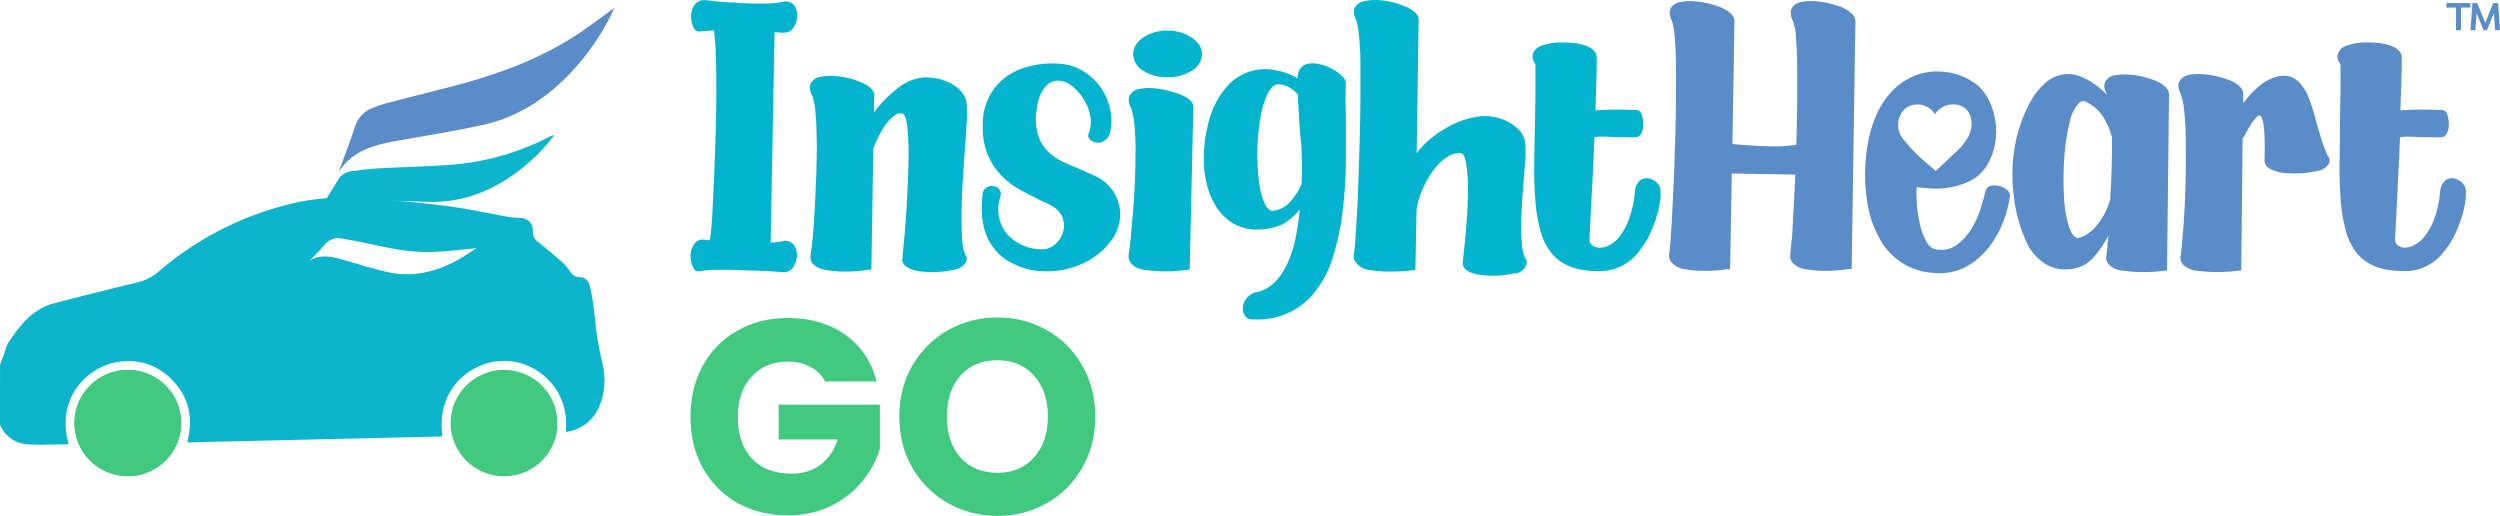 <svg width="315" height="65" viewBox="0 0 315 65" fill="none" xmlns="http://www.w3.org/2000/svg">
<path d="M16.071 60C15.188 59.995 14.314 59.818 13.499 59.477C12.684 59.136 11.945 58.639 11.324 58.014C10.068 56.752 9.368 55.044 9.378 53.268C9.387 51.492 10.104 49.792 11.373 48.542C12.641 47.293 14.356 46.596 16.14 46.605C17.925 46.614 19.632 47.328 20.888 48.591C22.143 49.853 22.843 51.56 22.834 53.337C22.825 55.113 22.107 56.813 20.839 58.063C19.571 59.312 17.856 60.009 16.071 60Z" fill="#40C97F"/>
<path d="M16.071 60C15.188 59.995 14.314 59.818 13.499 59.477C12.684 59.136 11.945 58.639 11.324 58.014C10.068 56.752 9.368 55.044 9.378 53.268C9.387 51.492 10.104 49.792 11.373 48.542C12.641 47.293 14.356 46.596 16.14 46.605C17.925 46.614 19.632 47.328 20.888 48.591C22.143 49.853 22.843 51.56 22.834 53.337C22.825 55.113 22.107 56.813 20.839 58.063C19.571 59.312 17.856 60.009 16.071 60Z" fill="#40C97F"/>
<path d="M63.494 60C62.165 59.998 60.866 59.603 59.761 58.866C58.657 58.129 57.796 57.083 57.288 55.86C56.781 54.636 56.649 53.291 56.909 51.993C57.169 50.695 57.809 49.502 58.749 48.566C59.69 47.63 60.887 46.993 62.191 46.734C63.495 46.475 64.847 46.607 66.076 47.112C67.305 47.618 68.356 48.474 69.096 49.574C69.836 50.673 70.233 51.966 70.235 53.29C70.244 54.174 70.076 55.05 69.741 55.868C69.405 56.687 68.909 57.43 68.281 58.055C67.653 58.68 66.907 59.174 66.085 59.508C65.263 59.842 64.382 60.009 63.494 60Z" fill="#40C97F"/>
<path d="M42.674 21.667C44.48 18.84 47.383 18.197 50.381 17.678C53.867 17.054 57.36 16.505 60.808 15.75C65.279 14.764 68.96 12.329 72.039 9.027C74.066 6.866 75.756 4.415 77.055 1.755C77.18 1.506 77.287 1.243 77.394 1C75.738 2.192 74.145 3.434 72.453 4.527C67.537 7.691 62.087 9.589 56.45 11.018C53.848 11.686 51.24 12.335 48.638 13.016C48.081 13.171 47.534 13.361 47.001 13.584C46.457 13.774 45.966 14.09 45.57 14.507C45.175 14.924 44.885 15.429 44.725 15.981C44.098 17.897 43.358 19.776 42.674 21.667Z" fill="#5A8CC9"/>
<path d="M40.006 26.781C41.674 25.302 43.637 25.021 45.769 25.14C48.509 25.289 51.255 25.352 53.996 25.433C58.385 25.558 62.229 23.979 65.646 21.301C67.234 20.058 68.651 18.612 69.86 17C69.68 17.046 69.504 17.105 69.333 17.175C65.443 19.211 61.175 20.432 56.792 20.764C53.814 21.007 50.823 21.032 47.838 21.201C46.622 21.27 45.399 21.413 44.189 21.582C43.846 21.633 43.52 21.765 43.238 21.965C42.955 22.166 42.725 22.43 42.565 22.736C41.731 24.103 40.859 25.433 40.006 26.781Z" fill="#0CB4CD"/>
<path fill-rule="evenodd" clip-rule="evenodd" d="M0.176 45.493C0.12 45.64 0.063 45.788 0.006 45.937L0 53.483C0.271 54.18 0.735 54.785 1.34 55.227C1.944 55.669 2.663 55.931 3.411 55.98C4.569 56.063 5.735 56.036 6.902 56.008C7.486 55.994 8.07 55.98 8.653 55.98C6.904 49.882 11.412 45.706 15.682 45.513C16.775 45.438 17.87 45.601 18.893 45.991C19.915 46.382 20.84 46.989 21.602 47.772C23.809 49.982 24.392 52.622 23.596 55.743L55.744 54.994C54.91 48.796 59.5 45.65 63.062 45.487C65.037 45.369 66.981 46.018 68.485 47.298C70.674 49.145 71.527 51.561 71.301 54.426C72.187 54.312 73.03 53.977 73.751 53.452C74.472 52.927 75.049 52.229 75.427 51.424C76.23 49.601 76.386 47.561 75.872 45.637C75.431 43.806 75.123 41.945 74.95 40.069C74.838 38.796 74.648 37.531 74.38 36.281C74.273 35.606 73.865 34.926 73.126 34.926C72.326 34.938 72.028 34.508 71.668 33.989C71.652 33.966 71.636 33.944 71.621 33.921C71.315 33.501 70.957 33.121 70.555 32.791C69.652 31.992 68.724 31.212 67.771 30.463C67.563 30.32 67.397 30.125 67.287 29.899C67.177 29.673 67.127 29.422 67.144 29.171C67.169 28.066 66.485 27.442 65.369 27.442C64.949 27.444 64.529 27.41 64.115 27.342C63.204 27.182 62.3 27.006 61.399 26.831C59.771 26.515 58.156 26.201 56.54 25.988C53.186 25.557 49.812 25.245 46.432 24.995C43.544 24.74 40.634 24.883 37.785 25.42C31.252 26.794 25.17 29.785 20.103 34.115C19.333 34.802 18.412 35.298 17.413 35.563C17.078 35.644 16.74 35.726 16.4 35.807C15.697 35.977 14.988 36.148 14.278 36.324L14.074 36.374C11.608 36.982 9.138 37.591 6.691 38.247C4.007 38.996 2.445 41.075 1.003 43.24C0.819 43.612 0.678 44.004 0.583 44.408C0.454 44.771 0.316 45.131 0.176 45.493ZM58.252 31.445C58.839 31.384 59.433 31.323 60.037 31.269C59.764 31.441 59.495 31.619 59.227 31.796C58.706 32.139 58.188 32.481 57.654 32.773C54.858 34.303 51.892 35.008 48.719 34.259C47.188 33.9 45.679 33.455 44.17 33.009C43.868 32.92 43.566 32.831 43.264 32.742C41.79 32.312 40.336 31.987 39.006 32.855C39.204 32.646 39.411 32.435 39.622 32.22C40.093 31.74 40.58 31.244 41.013 30.726C41.27 30.431 41.604 30.213 41.978 30.097C42.353 29.98 42.752 29.969 43.132 30.064C43.922 30.195 44.712 30.333 45.49 30.501C45.805 30.568 46.12 30.636 46.434 30.704C49.06 31.271 51.69 31.839 54.394 31.75C55.664 31.711 56.94 31.58 58.252 31.445Z" fill="#0CB4CD"/>
<path d="M271.515 10.133C270.977 9.93 270.425 9.763 269.865 9.634C269.263 9.501 268.652 9.418 268.037 9.385C267.495 9.347 266.951 9.385 266.419 9.497C266.212 9.525 266.012 9.596 265.833 9.705C265.654 9.815 265.5 9.96 265.379 10.133C265.231 10.315 265.147 10.541 265.14 10.777C265.139 11.154 265.251 11.523 265.462 11.836V11.927C264.988 11.446 264.476 11.005 263.931 10.606C263.469 10.271 262.969 9.992 262.441 9.775C261.67 9.394 260.801 9.257 259.951 9.384C259.101 9.51 258.309 9.893 257.679 10.482C256.969 11.1 256.372 11.84 255.917 12.667C255.37 13.63 254.919 14.646 254.572 15.7C254.178 16.842 253.901 18.023 253.747 19.223C253.578 20.453 253.523 21.696 253.582 22.937C253.582 23.352 253.664 23.967 253.747 24.806C253.852 25.725 254.025 26.635 254.267 27.527C254.525 28.515 254.867 29.478 255.29 30.406C255.676 31.304 256.263 32.099 257.007 32.729C257.883 33.52 259.02 33.955 260.196 33.95C260.685 33.95 261.172 33.887 261.645 33.763C262.485 33.553 263.237 33.079 263.791 32.409C264.531 31.581 265.159 30.66 265.66 29.667C265.594 30.207 265.553 30.689 265.532 31.113C265.511 31.454 265.47 31.794 265.408 32.13C265.361 32.326 265.359 32.53 265.403 32.727C265.447 32.923 265.535 33.107 265.66 33.264C266.112 33.753 266.731 34.05 267.393 34.095C268.834 34.308 270.296 34.349 271.746 34.216C272.1 34.194 272.453 34.154 272.803 34.095H273.05L273.294 11.923C273.294 11.221 272.712 10.639 271.515 10.133ZM266.072 21.146C266.031 22.509 265.969 23.834 265.887 25.13C265.553 26.32 264.983 27.43 264.211 28.391C263.598 29.185 262.745 29.758 261.781 30.024C261.273 29.875 260.865 29.272 260.584 28.213C260.251 26.971 260.069 25.693 260.044 24.407C259.973 22.849 259.995 21.289 260.11 19.733C260.203 18.314 260.417 16.904 260.749 15.521C260.904 14.58 261.319 13.702 261.946 12.987C262.082 12.839 262.267 12.746 262.466 12.725C262.582 12.741 262.696 12.771 262.804 12.816C263.653 13.206 264.382 13.819 264.913 14.59C265.462 15.415 265.866 16.329 266.11 17.291C266.114 18.512 266.122 19.817 266.072 21.146Z" fill="#5A8CC9"/>
<path d="M89.757 26.85C89.839 25.432 89.915 23.87 89.984 22.164C90.052 20.458 90.114 18.698 90.169 16.884C90.23 15.067 90.257 13.322 90.252 11.649C90.252 9.988 90.252 8.455 90.194 7.08C90.173 5.99 90.095 4.903 89.959 3.822L88.18 3.96C88.027 3.988 87.869 3.962 87.733 3.886C87.597 3.811 87.491 3.69 87.433 3.544C87.22 3.162 87.098 2.735 87.079 2.298C87.034 1.808 87.127 1.316 87.347 0.877C87.475 0.636 87.654 0.426 87.871 0.262C88.166 0.057 88.527 -0.027 88.882 0.025L89.468 0.075C89.859 0.142 90.252 0.187 90.648 0.212L92.001 0.312H92.558L93.157 0.378C94.209 0.441 95.257 0.466 96.293 0.449C97.176 0.454 98.057 0.366 98.921 0.187H98.971C99.234 0.176 99.495 0.242 99.722 0.377C99.949 0.512 100.133 0.71 100.25 0.948C100.394 1.308 100.46 1.694 100.444 2.082C100.432 2.478 100.324 2.866 100.131 3.212C100.029 3.474 99.853 3.7 99.624 3.862C99.394 4.023 99.123 4.112 98.843 4.117H98.455L97.597 4.043L97.102 30.569C97.427 30.558 97.75 30.527 98.071 30.477C98.35 30.45 98.626 30.402 98.897 30.332C99.174 30.328 99.446 30.404 99.68 30.551C99.915 30.698 100.103 30.911 100.221 31.163C100.37 31.519 100.436 31.904 100.415 32.29C100.394 32.676 100.287 33.051 100.102 33.389C100 33.652 99.824 33.878 99.595 34.039C99.365 34.201 99.094 34.29 98.814 34.295H98.773C97.915 34.229 97.164 34.179 96.516 34.146L94.325 34.071L91.935 33.996H89.732C89.188 34.009 88.647 34.071 88.114 34.183C87.962 34.211 87.804 34.185 87.669 34.109C87.533 34.034 87.428 33.913 87.371 33.768C87.158 33.364 87.036 32.919 87.013 32.463C86.964 31.983 87.057 31.499 87.281 31.071C87.396 30.806 87.578 30.575 87.809 30.402C87.955 30.302 88.121 30.233 88.295 30.201C88.469 30.169 88.648 30.174 88.82 30.215L89.402 30.265H89.443C89.607 29.133 89.711 27.994 89.757 26.85Z" fill="#04B4CE"/>
<path d="M102.144 32.076C102.235 31.594 102.322 30.83 102.421 29.779C102.52 28.728 102.598 27.519 102.664 26.173C102.73 24.827 102.8 23.427 102.85 21.96C102.899 20.494 102.932 19.09 102.916 17.773C102.899 16.456 102.85 15.28 102.751 14.241C102.719 13.489 102.58 12.744 102.338 12.031C102.14 11.715 102.038 11.346 102.045 10.972C102.058 10.742 102.131 10.52 102.256 10.328C102.512 9.988 102.889 9.76 103.308 9.692C103.827 9.583 104.358 9.538 104.888 9.559C105.511 9.58 106.13 9.659 106.737 9.796C107.311 9.925 107.872 10.107 108.412 10.34C109.576 10.814 110.162 11.383 110.162 12.044L110.113 14.179C110.994 12.981 112.043 11.919 113.228 11.026C114.202 10.238 115.404 9.789 116.653 9.746C117.148 9.75 117.642 9.804 118.126 9.908C118.69 10.023 119.236 10.216 119.748 10.482C120.264 10.74 120.727 11.094 121.114 11.524C121.514 11.953 121.758 12.505 121.807 13.091C121.865 13.851 121.865 14.615 121.807 15.376C121.749 16.418 121.671 17.648 121.555 19.069C121.477 20.274 121.394 21.512 121.308 22.858C121.221 24.204 121.176 25.458 121.159 26.671C121.143 27.884 121.159 28.985 121.225 29.933C121.232 30.66 121.358 31.381 121.596 32.068C121.672 32.15 121.729 32.246 121.765 32.351C121.801 32.456 121.816 32.568 121.807 32.679C121.789 32.824 121.746 32.964 121.679 33.094C121.497 33.347 121.265 33.558 120.997 33.714C120.729 33.87 120.431 33.967 120.123 34C119.287 34.191 118.431 34.287 117.573 34.286C117.081 34.286 116.59 34.261 116.1 34.212C115.697 34.179 115.3 34.091 114.92 33.95C114.095 33.667 113.682 33.256 113.682 32.704C113.909 30.527 114.095 28.341 114.227 26.181C114.359 24.021 114.445 22.027 114.478 20.307C114.513 18.884 114.464 17.461 114.33 16.044C114.202 14.943 113.991 14.354 113.682 14.291C113.514 14.263 113.342 14.27 113.178 14.314C113.014 14.358 112.86 14.436 112.729 14.545C112.379 14.798 112.065 15.099 111.796 15.438C111.441 15.889 111.129 16.373 110.864 16.884C110.553 17.466 110.278 18.067 110.038 18.682L109.795 33.933L109.547 33.983C109.407 33.983 109.027 34.066 108.421 34.12C107.759 34.191 107.093 34.224 106.428 34.22C105.629 34.22 104.833 34.149 104.047 34.008C103.406 33.938 102.81 33.644 102.363 33.177C102.25 33.02 102.172 32.841 102.134 32.651C102.096 32.461 102.1 32.265 102.144 32.076Z" fill="#04B4CE"/>
<path d="M130.25 34.07C129.669 33.975 129.1 33.822 128.55 33.614C127.934 33.382 127.342 33.09 126.783 32.741C126.174 32.344 125.641 31.839 125.211 31.25C123.932 29.617 123.462 27.328 123.796 24.524C123.801 24.306 123.872 24.095 123.997 23.918C124.123 23.741 124.299 23.606 124.501 23.531C124.731 23.433 124.984 23.407 125.228 23.456C125.375 23.471 125.516 23.52 125.641 23.599C125.767 23.677 125.873 23.783 125.953 23.908C126.032 24.033 126.082 24.175 126.099 24.323C126.117 24.47 126.101 24.62 126.053 24.76C125.803 25.473 125.721 26.235 125.813 26.985C125.904 27.735 126.167 28.454 126.581 29.085C126.899 29.542 127.289 29.944 127.737 30.273C128.157 30.572 128.612 30.818 129.09 31.009C129.524 31.177 129.975 31.294 130.435 31.358C130.806 31.42 131.183 31.437 131.558 31.407C132.185 31.334 132.763 31.029 133.179 30.552C133.633 30.086 133.936 29.491 134.046 28.848C134.067 28.629 134.067 28.407 134.046 28.188C134.028 27.903 133.965 27.622 133.86 27.357C133.726 27.047 133.536 26.765 133.299 26.526C132.988 26.224 132.63 25.975 132.239 25.791C131.928 25.591 131.594 25.432 131.244 25.317C130.419 24.902 129.552 24.486 128.669 23.988C127.772 23.517 126.952 22.911 126.239 22.189C125.496 21.43 124.899 20.54 124.477 19.563C123.995 18.367 123.774 17.081 123.829 15.791C123.767 13.87 124.452 12.001 125.739 10.581C126.649 9.629 127.786 8.927 129.041 8.541C130.453 8.091 131.937 7.915 133.415 8.022C134.501 8.077 135.557 8.401 136.489 8.965C137.432 9.542 138.239 10.319 138.853 11.242C139.349 12.034 139.699 12.909 139.889 13.826C140.086 14.688 140.1 15.583 139.93 16.451C139.883 16.868 139.692 17.255 139.39 17.544C139.202 17.697 138.995 17.825 138.775 17.926C138.487 17.993 138.188 17.993 137.9 17.926C137.651 17.864 137.431 17.717 137.277 17.511C137.196 17.424 137.141 17.316 137.119 17.199C137.097 17.082 137.109 16.961 137.153 16.85C137.433 16.185 137.517 15.452 137.397 14.74C137.278 13.934 136.982 13.164 136.53 12.488C136.118 11.79 135.568 11.184 134.913 10.71C134.397 10.324 133.763 10.132 133.122 10.166C132.623 10.208 132.158 10.436 131.818 10.806C131.504 11.152 131.253 11.552 131.075 11.986C130.899 12.404 130.773 12.842 130.699 13.29C130.629 13.705 130.58 14.042 130.555 14.262C130.448 15.241 130.548 16.232 130.848 17.17C131.087 17.893 131.491 18.549 132.028 19.085C132.552 19.595 133.154 20.015 133.811 20.332C134.492 20.664 135.185 20.976 135.907 21.25L137.648 22.023C138.228 22.264 138.772 22.584 139.266 22.974C139.742 23.374 140.14 23.858 140.442 24.403C140.793 24.997 141.019 25.657 141.106 26.343C141.19 27.098 141.119 27.862 140.898 28.588C140.676 29.314 140.309 29.987 139.819 30.564C138.904 31.711 137.73 32.62 136.394 33.215C135.008 33.857 133.5 34.188 131.975 34.183H131.682C131.202 34.176 130.724 34.139 130.25 34.07Z" fill="#04B4CE"/>
<path d="M146.677 34.187C145.863 34.187 145.051 34.124 144.247 34C143.582 33.948 142.959 33.652 142.497 33.169C142.374 33.01 142.286 32.827 142.238 32.632C142.19 32.436 142.182 32.233 142.216 32.035C142.295 31.561 142.386 30.847 142.481 29.874C142.575 28.902 142.674 27.831 142.774 26.613C142.873 25.396 142.943 24.121 143 22.783C143.058 21.445 143.079 20.157 143.079 18.944C143.086 17.855 143.038 16.767 142.934 15.683C142.884 14.955 142.737 14.236 142.497 13.547C142.306 13.228 142.209 12.861 142.216 12.488C142.226 12.253 142.31 12.027 142.456 11.844C142.577 11.674 142.733 11.531 142.911 11.424C143.09 11.317 143.289 11.248 143.496 11.221C144.026 11.104 144.571 11.063 145.113 11.101C145.726 11.134 146.335 11.22 146.933 11.358C147.506 11.487 148.07 11.653 148.621 11.857C149.834 12.33 150.416 12.899 150.358 13.56L149.904 33.938L149.656 33.987C149.305 34.045 148.951 34.084 148.596 34.104C147.959 34.174 147.318 34.202 146.677 34.187ZM147.09 9.734C146.015 9.773 144.953 9.484 144.044 8.903C143.671 8.699 143.357 8.4 143.134 8.035C142.911 7.671 142.786 7.254 142.774 6.826C142.774 6.417 142.889 6.017 143.104 5.671C143.344 5.289 143.666 4.966 144.044 4.724C144.472 4.442 144.937 4.226 145.427 4.08C145.954 3.926 146.5 3.847 147.049 3.843C147.626 3.842 148.201 3.922 148.757 4.08C149.241 4.225 149.702 4.442 150.123 4.724C150.508 4.967 150.842 5.284 151.105 5.658C151.336 6 151.46 6.404 151.46 6.817C151.442 7.244 151.316 7.659 151.094 8.023C150.871 8.387 150.56 8.687 150.189 8.895C149.265 9.479 148.188 9.768 147.098 9.725L147.09 9.734Z" fill="#04B4CE"/>
<path d="M151.711 21.192C151.582 19.158 151.796 17.117 152.343 15.155C152.768 13.525 153.579 12.022 154.707 10.777C155.448 9.968 156.383 9.364 157.422 9.025C158.461 8.685 159.57 8.62 160.641 8.836C161.122 8.906 161.595 9.024 162.052 9.19C162.55 9.37 163.03 9.598 163.484 9.871C163.482 9.665 163.508 9.459 163.563 9.26C163.814 8.251 164.603 7.835 165.927 8.014C166.33 8.088 166.726 8.196 167.111 8.338C167.526 8.492 167.922 8.693 168.292 8.936C168.627 9.148 168.935 9.402 169.208 9.692C169.322 9.799 169.413 9.927 169.477 10.07C169.541 10.212 169.576 10.367 169.579 10.523C169.521 11.769 169.521 13.149 169.579 14.678V20.639C169.553 22.723 169.407 24.804 169.142 26.871C168.902 28.847 168.471 30.795 167.854 32.687C167.317 34.372 166.44 35.928 165.279 37.257C164.386 38.246 163.288 39.026 162.064 39.543C160.839 40.059 159.517 40.3 158.19 40.248H157.753C157.596 40.25 157.44 40.216 157.297 40.15C157.155 40.084 157.028 39.987 156.927 39.866C156.702 39.604 156.584 39.265 156.597 38.919C156.581 38.434 156.743 37.961 157.051 37.589C157.249 37.346 157.495 37.146 157.774 37.003C158.052 36.861 158.357 36.777 158.669 36.758C159.485 36.481 160.22 36.002 160.806 35.367C161.429 34.673 161.932 33.88 162.296 33.019C162.723 32.029 163.044 30.996 163.253 29.937C163.497 28.766 163.669 27.581 163.769 26.389C163.36 26.904 162.887 27.365 162.362 27.76C161.884 28.144 161.334 28.426 160.744 28.591C159.988 28.81 159.204 28.924 158.417 28.927C156.972 28.962 155.567 28.452 154.476 27.498C154.011 27.097 153.607 26.628 153.279 26.106C152.95 25.592 152.673 25.045 152.454 24.474C152.239 23.922 152.074 23.352 151.963 22.77C151.84 22.251 151.756 21.724 151.711 21.192ZM163.62 13.805C163.62 13.456 163.571 13.128 163.554 12.837C163.538 12.546 163.554 12.239 163.554 11.956C163.26 11.586 162.901 11.273 162.494 11.034C162.056 10.783 161.565 10.64 161.062 10.619C160.563 10.619 160.109 11.034 159.696 11.865C159.243 12.864 158.934 13.923 158.78 15.01C158.557 16.357 158.438 17.72 158.425 19.085C158.409 20.407 158.486 21.729 158.656 23.04C158.743 24.042 159.024 25.017 159.482 25.911C159.787 26.381 160.088 26.601 160.394 26.572C161.203 26.474 161.952 26.09 162.506 25.487C163.142 24.81 163.649 24.021 164.004 23.161C164.062 21.462 164.045 19.837 163.967 18.271C163.781 16.588 163.678 15.13 163.62 13.809V13.805Z" fill="#04B4CE"/>
<path d="M170.598 31.993C170.656 31.644 170.722 31 170.788 30.053C170.854 29.106 170.924 27.976 170.999 26.613C171.073 25.251 171.127 23.805 171.184 22.189C171.242 20.573 171.287 18.927 171.329 17.299C171.37 15.671 171.403 13.976 171.411 12.343C171.42 10.71 171.411 9.235 171.411 7.893C171.407 6.739 171.345 5.585 171.226 4.437C171.185 3.77 171.065 3.11 170.867 2.472C170.678 2.166 170.578 1.814 170.578 1.454C170.593 1.225 170.665 1.003 170.788 0.81C170.913 0.636 171.071 0.489 171.253 0.377C171.435 0.265 171.638 0.19 171.849 0.158C172.379 0.036 172.923 -0.016 173.466 0.004C174.082 0.025 174.694 0.104 175.294 0.241C175.87 0.369 176.433 0.553 176.974 0.789C178.162 1.25 178.752 1.836 178.752 2.497L178.501 19.31C178.992 18.629 179.572 18.018 180.225 17.494C180.899 16.943 181.62 16.452 182.379 16.028C183.124 15.608 183.911 15.271 184.727 15.022C185.482 14.791 186.262 14.651 187.051 14.607C187.519 14.621 187.986 14.675 188.445 14.769C189.012 14.895 189.56 15.099 190.071 15.376C190.595 15.646 191.067 16.007 191.466 16.443C191.87 16.897 192.123 17.466 192.192 18.072C192.242 18.742 192.242 19.416 192.192 20.087C192.139 20.918 192.064 21.848 191.982 22.849C191.899 23.851 191.829 24.652 191.771 25.604C191.713 26.555 191.685 27.457 191.668 28.325C191.656 29.122 191.685 29.919 191.755 30.714C191.791 31.315 191.924 31.907 192.147 32.467C192.232 32.554 192.297 32.66 192.337 32.775C192.377 32.891 192.391 33.014 192.378 33.136C192.304 33.524 192.092 33.871 191.782 34.114C191.473 34.357 191.086 34.479 190.694 34.457C189.883 34.65 189.052 34.746 188.218 34.743C187.735 34.743 187.251 34.719 186.77 34.669C186.349 34.634 185.933 34.548 185.532 34.415C184.707 34.129 184.294 33.697 184.294 33.136C184.484 31.507 184.643 29.877 184.773 28.246C184.905 26.613 184.958 25.147 184.958 23.842C184.975 22.771 184.905 21.699 184.748 20.639C184.612 19.808 184.401 19.393 184.125 19.318C183.561 19.243 182.99 19.368 182.507 19.671C181.888 20.053 181.339 20.541 180.886 21.113C180.333 21.792 179.861 22.534 179.479 23.323C179.064 24.156 178.756 25.038 178.562 25.948C178.559 26.108 178.533 26.266 178.484 26.418L178.34 33.983L178.088 34.033C177.724 34.092 177.358 34.132 176.99 34.154C176.388 34.195 175.752 34.22 175.014 34.22C174.216 34.22 173.42 34.158 172.633 34.033C171.985 33.989 171.38 33.691 170.949 33.202C170.789 33.05 170.673 32.858 170.611 32.646C170.549 32.433 170.545 32.208 170.598 31.993Z" fill="#04B4CE"/>
<path d="M193.418 15.064C193.418 13.963 193.463 12.833 193.471 11.682C193.48 10.531 193.471 9.335 193.471 8.105C193.261 7.85 193.132 7.538 193.1 7.208C193.091 6.995 193.132 6.783 193.22 6.589C193.432 6.191 193.79 5.893 194.218 5.758C194.767 5.563 195.338 5.437 195.918 5.384C196.568 5.326 197.221 5.326 197.87 5.384C198.461 5.417 199.046 5.522 199.612 5.696C200.092 5.821 200.531 6.074 200.882 6.427C201.059 6.633 201.166 6.891 201.188 7.162C201.188 7.993 201.188 9.011 201.147 10.17C201.105 11.329 201.076 12.559 201.027 13.909C201.77 13.842 202.55 13.809 203.367 13.809C204.192 13.809 205.017 13.809 205.917 13.859H206.296C206.598 13.921 206.808 14.175 206.911 14.615C207.02 15.021 207.065 15.442 207.043 15.861C207.031 16.228 206.931 16.586 206.75 16.904C206.682 17.021 206.585 17.118 206.469 17.185C206.352 17.252 206.22 17.287 206.086 17.287C205.666 17.316 205.244 17.316 204.823 17.287H203.552L202.17 17.212C201.744 17.195 201.316 17.22 200.895 17.287C200.84 18.862 200.772 20.416 200.693 21.948C200.614 23.481 200.54 24.856 200.482 26.023C200.424 27.191 200.379 28.192 200.338 28.931C200.297 29.671 200.272 30.061 200.272 30.095C200.253 30.253 200.276 30.413 200.339 30.559C200.402 30.705 200.503 30.832 200.631 30.925C200.875 31.094 201.16 31.193 201.456 31.212C201.91 31.228 202.36 31.122 202.76 30.905C203.31 30.615 203.786 30.201 204.151 29.696C204.653 29.003 205.047 28.236 205.318 27.423C205.698 26.331 205.93 25.192 206.008 24.038C206.041 23.606 206.213 23.198 206.499 22.874C206.634 22.725 206.801 22.61 206.988 22.538C207.175 22.466 207.376 22.439 207.576 22.459C207.982 22.497 208.367 22.661 208.677 22.928C208.851 23.072 208.991 23.253 209.087 23.457C209.184 23.662 209.234 23.886 209.234 24.112C209.259 24.62 209.227 25.128 209.14 25.629C209.028 26.281 208.868 26.924 208.661 27.552C208.428 28.253 208.153 28.938 207.836 29.604C207.515 30.285 207.113 30.924 206.639 31.507C206.097 32.288 205.384 32.933 204.556 33.393C203.728 33.853 202.806 34.116 201.86 34.162H201.316C198.774 34.162 196.885 33.469 195.65 32.085C194.962 31.279 194.454 30.334 194.16 29.314C193.804 28.076 193.573 26.805 193.471 25.521C193.352 24.079 193.294 22.5 193.31 20.764C193.327 19.027 193.36 17.12 193.418 15.064Z" fill="#04B4CE"/>
<path d="M214.652 34.129C213.86 34.129 213.068 34.058 212.288 33.917C211.658 33.845 211.073 33.55 210.637 33.086C210.498 32.945 210.397 32.771 210.341 32.58C210.286 32.389 210.278 32.188 210.32 31.993C210.377 31.652 210.435 31 210.505 30.053C210.576 29.106 210.646 27.976 210.712 26.622C210.778 25.267 210.856 23.801 210.922 22.189C210.988 20.577 211.042 18.927 211.091 17.299C211.141 15.67 211.153 13.975 211.17 12.405C211.186 10.835 211.17 9.327 211.17 7.997C211.17 6.668 211.091 5.55 211.009 4.591C210.98 3.93 210.869 3.275 210.679 2.642C210.48 2.317 210.378 1.94 210.386 1.558C210.397 1.32 210.469 1.09 210.596 0.889C210.858 0.558 211.233 0.338 211.648 0.27C212.181 0.157 212.727 0.117 213.27 0.149C213.891 0.183 214.508 0.27 215.115 0.407C215.683 0.536 216.243 0.702 216.79 0.906C217.978 1.446 218.564 2.031 218.54 2.659L218.288 18.146C218.894 18.209 219.551 18.259 220.256 18.308C220.962 18.358 221.68 18.4 222.419 18.429C223.157 18.458 223.85 18.429 224.531 18.429C225.136 18.407 225.739 18.342 226.335 18.234C226.395 16.5 226.431 14.78 226.442 13.074V8.388C226.442 6.963 226.376 5.75 226.293 4.736C226.268 4.029 226.143 3.33 225.922 2.659C225.732 2.329 225.632 1.955 225.633 1.574C225.642 1.337 225.715 1.105 225.843 0.906C226.104 0.568 226.478 0.339 226.896 0.262C227.427 0.149 227.971 0.109 228.513 0.141C229.134 0.175 229.751 0.261 230.358 0.399C230.93 0.531 231.493 0.698 232.046 0.897C233.201 1.437 233.783 2.023 233.783 2.65L233.308 33.892H233.057C232.916 33.892 232.545 33.967 231.938 34.033C231.276 34.1 230.611 34.132 229.945 34.129C229.132 34.133 228.319 34.062 227.519 33.917C226.881 33.846 226.288 33.552 225.843 33.086C225.717 32.938 225.628 32.761 225.584 32.571C225.54 32.38 225.543 32.182 225.592 31.993C225.606 31.544 225.646 31.096 225.711 30.651C225.794 30.037 225.852 29.285 225.881 28.4C225.909 27.515 225.988 26.526 226.046 25.433C226.103 24.341 226.157 23.198 226.215 22.002L218.205 21.86L217.995 33.908H217.747C217.607 33.908 217.244 33.983 216.646 34.05C215.983 34.113 215.318 34.139 214.652 34.129Z" fill="#5A8CC9"/>
<path d="M252.847 23.903C252.569 23.663 252.233 23.499 251.873 23.429C251.523 23.335 251.154 23.335 250.804 23.429C250.645 23.464 250.499 23.545 250.385 23.662C250.271 23.78 250.195 23.929 250.165 24.09C250.062 24.572 249.876 25.249 249.608 26.13C249.339 27.025 248.963 27.884 248.489 28.689C248.014 29.502 247.388 30.216 246.645 30.791C246.27 31.08 245.839 31.286 245.379 31.395C244.92 31.505 244.443 31.516 243.979 31.427C243.722 31.384 243.479 31.279 243.271 31.122C243.062 30.964 242.895 30.758 242.783 30.521C242.485 30.006 242.246 29.46 242.069 28.892C241.606 27.165 241.413 25.375 241.495 23.587C241.999 23.65 242.63 23.7 243.406 23.758C244.22 23.799 245.036 23.741 245.836 23.587C246.696 23.43 247.53 23.15 248.312 22.756C249.143 22.314 249.843 21.66 250.342 20.858C250.859 20.025 251.212 19.1 251.382 18.133C251.547 17.192 251.56 16.231 251.419 15.287C251.287 14.403 251.031 13.543 250.66 12.732C250.317 12.007 249.841 11.355 249.257 10.808C248.352 10.08 247.304 9.552 246.183 9.259C245.523 9.105 244.85 9.018 244.173 9.001C243.466 8.989 242.761 9.076 242.077 9.259C240.822 9.612 239.67 10.265 238.718 11.161C237.656 12.186 236.826 13.431 236.287 14.809C235.837 15.873 235.519 16.989 235.343 18.133C235.113 19.421 234.998 20.728 235 22.038C234.999 23.383 235.125 24.725 235.376 26.047C235.6 27.303 236.018 28.517 236.613 29.645C237.252 31.022 238.257 32.194 239.517 33.031C240.778 33.867 242.243 34.336 243.752 34.385C243.901 34.421 244.054 34.435 244.206 34.426C245.535 34.461 246.847 34.126 247.998 33.458C249.051 32.824 249.974 31.993 250.718 31.011C251.44 30.05 252.018 28.988 252.434 27.858C252.834 26.838 253.111 25.774 253.26 24.688C253.262 24.533 253.225 24.38 253.153 24.243C253.081 24.105 252.976 23.989 252.847 23.903ZM239.956 17.717C239.435 17.177 239.148 16.45 239.159 15.696C239.169 14.943 239.477 14.225 240.014 13.7C240.284 13.49 240.593 13.336 240.923 13.247C241.252 13.158 241.596 13.135 241.935 13.18C242.273 13.225 242.6 13.336 242.895 13.508C243.191 13.68 243.45 13.909 243.657 14.182C243.707 14.248 243.756 14.319 243.802 14.393C244.173 13.819 244.745 13.405 245.404 13.235C246.063 13.064 246.762 13.148 247.363 13.471C248.65 14.244 248.708 16.234 247.817 17.547C247.381 18.243 246.835 18.862 246.199 19.379C245.341 20.21 244.578 20.928 243.901 21.539C242.985 20.708 242.135 20.073 241.573 19.487C241.005 18.925 240.465 18.334 239.956 17.717Z" fill="#5A8CC9"/>
<path d="M274.783 32.076C274.841 31.628 274.915 30.88 275.01 29.825C275.105 28.769 275.196 27.56 275.262 26.198C275.328 24.835 275.382 23.419 275.406 21.935C275.431 20.452 275.406 19.027 275.406 17.673C275.407 16.47 275.345 15.268 275.221 14.071C275.167 13.295 275.011 12.53 274.759 11.794C274.571 11.473 274.471 11.108 274.47 10.735C274.487 10.5 274.575 10.275 274.721 10.091C274.848 9.92 275.007 9.776 275.189 9.667C275.371 9.558 275.572 9.486 275.782 9.455C276.313 9.338 276.857 9.298 277.4 9.335C278.012 9.372 278.621 9.46 279.219 9.597C279.793 9.722 280.356 9.887 280.907 10.091C282.095 10.598 282.669 11.184 282.644 11.844V12.995C283.216 12.216 283.877 11.508 284.613 10.885C285.287 10.288 286.091 9.861 286.961 9.638C287.267 9.571 287.58 9.539 287.893 9.543C288.257 9.548 288.614 9.638 288.937 9.804C289.316 10.019 289.652 10.3 289.932 10.635C290.3 11.085 290.601 11.588 290.823 12.127C291.046 12.671 291.236 13.215 291.405 13.755C291.574 14.295 291.723 14.823 291.859 15.388L292.457 17.424C292.68 18.171 292.956 18.901 293.282 19.609C293.448 19.788 293.537 20.025 293.53 20.269C293.516 20.414 293.476 20.555 293.41 20.685C293.22 20.935 292.98 21.143 292.706 21.295C292.432 21.447 292.129 21.541 291.817 21.57C290.98 21.758 290.125 21.851 289.267 21.848C288.772 21.848 288.273 21.848 287.778 21.782C287.367 21.744 286.962 21.657 286.573 21.52C285.747 21.233 285.335 20.809 285.335 20.24C285.368 18.994 285.368 17.976 285.335 17.233C285.326 16.676 285.276 16.12 285.186 15.571C285.159 15.305 285.082 15.047 284.959 14.81C284.913 14.719 284.86 14.63 284.802 14.545H284.633C284.505 14.591 284.391 14.672 284.303 14.777C284.118 14.982 283.945 15.197 283.783 15.421C283.52 15.808 283.278 16.209 283.057 16.622C282.99 16.786 282.91 16.944 282.818 17.095L282.566 17.478L282.397 34.095H282.153C282.013 34.095 281.658 34.158 281.093 34.208C280.527 34.257 279.855 34.282 279.166 34.282C278.352 34.278 277.54 34.216 276.735 34.095C276.073 34.042 275.454 33.746 274.994 33.264C274.868 33.097 274.784 32.902 274.747 32.696C274.711 32.489 274.723 32.277 274.783 32.076Z" fill="#5A8CC9"/>
<path d="M294.838 15.064C294.838 13.963 294.888 12.833 294.904 11.682C294.921 10.531 294.904 9.335 294.904 8.105C294.691 7.851 294.559 7.538 294.524 7.208C294.516 6.994 294.56 6.782 294.652 6.589C294.754 6.39 294.895 6.214 295.065 6.071C295.236 5.929 295.434 5.822 295.647 5.758C296.196 5.561 296.767 5.436 297.347 5.384C297.996 5.326 298.649 5.326 299.299 5.384C299.89 5.417 300.474 5.522 301.04 5.696C301.521 5.82 301.96 6.073 302.311 6.427C302.488 6.634 302.596 6.891 302.621 7.162C302.621 7.993 302.621 9.011 302.579 10.17C302.538 11.329 302.505 12.559 302.451 13.909C303.202 13.842 303.978 13.809 304.799 13.809C305.621 13.809 306.45 13.809 307.35 13.859H307.795C308.101 13.921 308.311 14.175 308.418 14.615C308.526 15.021 308.569 15.442 308.546 15.861C308.536 16.228 308.435 16.587 308.253 16.904C308.181 17.017 308.083 17.111 307.968 17.178C307.852 17.244 307.722 17.282 307.589 17.287C307.166 17.316 306.741 17.316 306.318 17.287H305.055L303.665 17.212C303.242 17.195 302.819 17.22 302.402 17.287C302.344 18.861 302.278 20.415 302.191 21.948C302.105 23.481 302.043 24.856 301.989 26.023C301.936 27.191 301.882 28.192 301.841 28.931C301.799 29.671 301.779 30.061 301.779 30.095C301.758 30.253 301.78 30.413 301.842 30.559C301.905 30.706 302.005 30.832 302.134 30.925C302.36 31.088 302.625 31.187 302.901 31.212C303.355 31.217 303.803 31.099 304.197 30.872C304.748 30.582 305.226 30.168 305.592 29.663C306.096 28.98 306.496 28.225 306.78 27.423C307.159 26.331 307.388 25.192 307.461 24.038C307.501 23.605 307.677 23.198 307.964 22.874C308.099 22.724 308.266 22.609 308.453 22.536C308.641 22.464 308.842 22.438 309.041 22.459C309.448 22.498 309.832 22.662 310.143 22.928C310.316 23.073 310.455 23.254 310.552 23.458C310.648 23.663 310.699 23.886 310.7 24.112C310.724 24.62 310.688 25.129 310.593 25.629C310.486 26.282 310.328 26.925 310.118 27.552C309.889 28.254 309.614 28.94 309.293 29.604C308.971 30.286 308.566 30.925 308.088 31.507C307.546 32.285 306.835 32.928 306.008 33.387C305.181 33.846 304.261 34.108 303.318 34.154H302.777C300.235 34.154 298.347 33.461 297.112 32.076C296.427 31.264 295.923 30.314 295.634 29.289C295.275 28.053 295.045 26.783 294.949 25.5C294.826 24.054 294.768 22.475 294.784 20.739C294.801 19.002 294.838 17.12 294.838 15.064Z" fill="#5A8CC9"/>
<path d="M308.253 0.956H309.454V3.805H310.085V0.956H311.266V0.386H308.253V0.956Z" fill="#5A8CC9"/>
<path d="M313.143 2.896L312.132 0.386H311.526L311.282 3.805H311.897L312.054 1.649L312.933 3.805H313.354L314.228 1.649L314.385 3.805H315L314.757 0.386H314.15L313.143 2.896Z" fill="#5A8CC9"/>
<path d="M103.974 48.067C103.54 47.255 102.911 46.641 102.088 46.224C101.288 45.783 100.339 45.563 99.242 45.563C97.344 45.563 95.824 46.201 94.681 47.476C93.538 48.727 92.967 50.408 92.967 52.517C92.967 54.766 93.561 56.528 94.75 57.803C95.961 59.054 97.619 59.68 99.722 59.68C101.162 59.68 102.374 59.309 103.357 58.568C104.363 57.826 105.094 56.759 105.551 55.369H98.11V50.987H110.866V56.516C110.432 57.999 109.689 59.379 108.638 60.654C107.609 61.929 106.294 62.96 104.694 63.748C103.094 64.536 101.288 64.93 99.276 64.93C96.899 64.93 94.773 64.409 92.898 63.366C91.046 62.3 89.595 60.828 88.543 58.95C87.514 57.072 87 54.928 87 52.517C87 50.107 87.514 47.962 88.543 46.085C89.595 44.184 91.046 42.712 92.898 41.669C94.75 40.603 96.864 40.069 99.242 40.069C102.122 40.069 104.546 40.776 106.512 42.191C108.5 43.605 109.815 45.563 110.455 48.067H103.974Z" fill="#40C97F"/>
<path d="M125.69 65C123.426 65 121.346 64.467 119.449 63.401C117.574 62.334 116.077 60.851 114.957 58.95C113.859 57.026 113.311 54.87 113.311 52.483C113.311 50.095 113.859 47.951 114.957 46.05C116.077 44.149 117.574 42.666 119.449 41.599C121.346 40.533 123.426 40 125.69 40C127.953 40 130.022 40.533 131.896 41.599C133.794 42.666 135.28 44.149 136.354 46.05C137.451 47.951 138 50.095 138 52.483C138 54.87 137.451 57.026 136.354 58.95C135.257 60.851 133.771 62.334 131.896 63.401C130.022 64.467 127.953 65 125.69 65ZM125.69 59.576C127.61 59.576 129.142 58.927 130.285 57.629C131.45 56.331 132.033 54.615 132.033 52.483C132.033 50.327 131.45 48.611 130.285 47.337C129.142 46.038 127.61 45.389 125.69 45.389C123.746 45.389 122.192 46.027 121.026 47.302C119.883 48.577 119.311 50.304 119.311 52.483C119.311 54.638 119.883 56.365 121.026 57.663C122.192 58.938 123.746 59.576 125.69 59.576Z" fill="#40C97F"/>
</svg>
